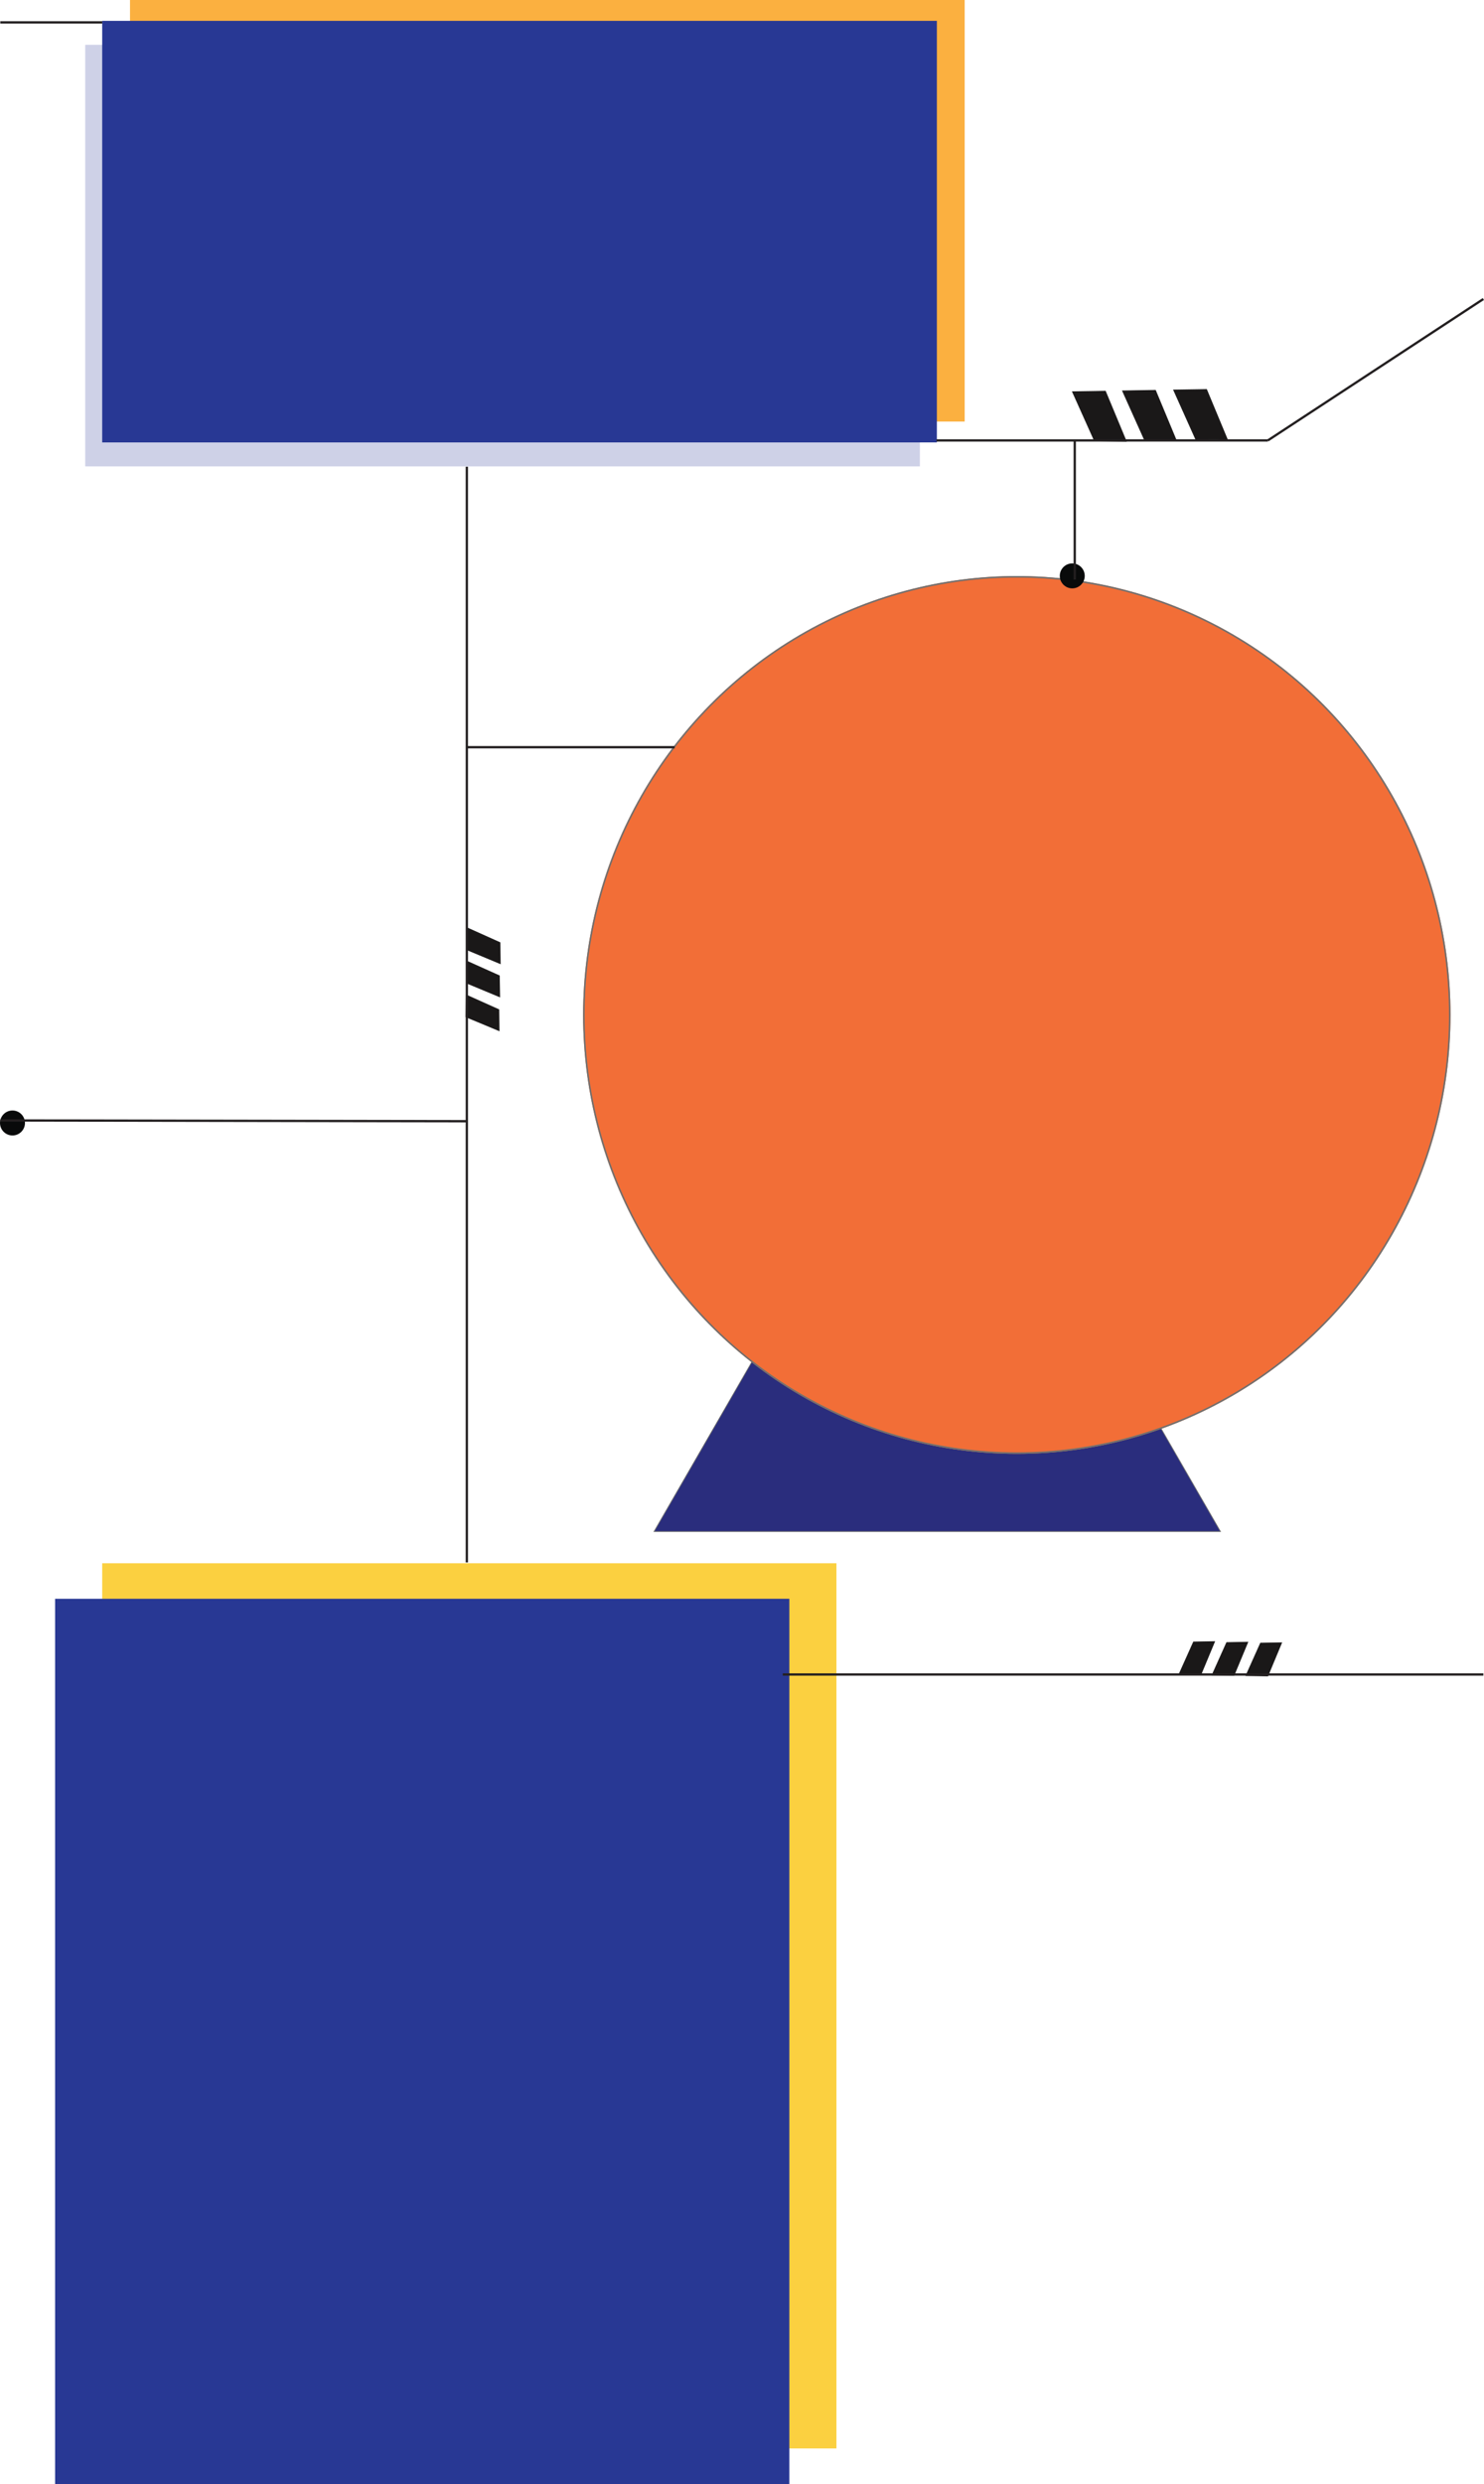 <svg xmlns="http://www.w3.org/2000/svg" width="1921.196" height="3214.542" viewBox="0 0 1921.196 3214.542">
  <g id="Group_6" data-name="Group 6" transform="translate(-0.127 -1293.537)">
    <rect id="Rectangle_28" data-name="Rectangle 28" width="1080.552" height="545.542" transform="translate(110.448 1351.537)" fill="#283894" opacity="0.23"/>
    <g id="Group_5" data-name="Group 5">
      <rect id="Rectangle_27" data-name="Rectangle 27" width="1080.552" height="545.542" transform="translate(168.448 1293.537)" fill="#fbb040"/>
      <rect id="Rectangle_7" data-name="Rectangle 7" width="1080.552" height="545.542" transform="translate(132.448 1320.537)" fill="#283894"/>
      <g id="Polygon_1" data-name="Polygon 1" transform="translate(846 2639)" fill="#2a2d7d">
        <path d="M 734.134 636.5 L 0.866 636.5 L 367.5 1.001 L 734.134 636.5 Z" stroke="none"/>
        <path d="M 367.5 2.001 L 1.731 636 L 733.269 636 L 367.5 2.001 M 367.5 0 L 735 637 L 0 637 L 367.5 0 Z" stroke="none" fill="#707070"/>
      </g>
      <rect id="Rectangle_29" data-name="Rectangle 29" width="950.552" height="1145.542" transform="translate(132.448 3316.537)" fill="#fbd040"/>
      <path id="Path_15" data-name="Path 15" d="M0,0H950.552V1145.542H0Z" transform="translate(71.448 3362.537)" fill="#283894"/>
      <g id="Ellipse_13" data-name="Ellipse 13" transform="translate(755 2039)" fill="#f26e37" stroke="#707070" stroke-width="2">
        <ellipse cx="561.5" cy="568" rx="561.5" ry="568" stroke="none"/>
        <ellipse cx="561.5" cy="568" rx="560.5" ry="567" fill="none"/>
      </g>
      <circle id="Ellipse_14" data-name="Ellipse 14" cx="16.16" cy="16.16" r="16.16" transform="translate(0.127 2730.631)" fill="#090a0a"/>
      <circle id="Ellipse_15" data-name="Ellipse 15" cx="16.16" cy="16.16" r="16.16" transform="translate(1372.127 2022.631)" fill="#090a0a"/>
      <g id="Group_1" data-name="Group 1" transform="translate(56.914 2826.488) rotate(-47)">
        <path id="Path_12" data-name="Path 12" d="M597.938,174.663,612.8,218.242,593.209,237.16l-16.216-43.579Z" transform="translate(18.878)" fill="#1a1818" stroke="#1a1818" stroke-miterlimit="10" stroke-width="1"/>
        <path id="Path_13" data-name="Path 13" d="M575.366,194.977l14.864,43.579-19.594,18.918L554.421,213.9Z" transform="translate(9.532 8.411)" fill="#1a1818" stroke="#1a1818" stroke-miterlimit="10" stroke-width="1"/>
        <path id="Path_14" data-name="Path 14" d="M552.343,215.744l14.864,43.579-19.594,18.918L531.4,234.662Z" transform="translate(0 17.009)" fill="#1a1818" stroke="#1a1818" stroke-miterlimit="10" stroke-width="1"/>
      </g>
      <g id="Group_4" data-name="Group 4" transform="translate(1606.998 1845.702) rotate(137)">
        <path id="Path_12-2" data-name="Path 12" d="M31.611,94.322,54.044,28.552,24.473,0,0,65.771Z" transform="translate(97.304 87.67)" fill="#1a1818" stroke="#1a1818" stroke-miterlimit="10" stroke-width="1"/>
        <path id="Path_13-2" data-name="Path 13" d="M31.611,94.322,54.044,28.552,24.473,0,0,65.771Z" transform="translate(49.134 44.317)" fill="#1a1818" stroke="#1a1818" stroke-miterlimit="10" stroke-width="1"/>
        <path id="Path_14-2" data-name="Path 14" d="M31.611,94.322,54.044,28.552,24.473,0,0,65.771Z" transform="translate(0 0)" fill="#1a1818" stroke="#1a1818" stroke-miterlimit="10" stroke-width="1"/>
      </g>
      <g id="Group_2" data-name="Group 2" transform="translate(1858.429 4008.861) rotate(-137)">
        <path id="Path_12-3" data-name="Path 12" d="M597.938,174.663,612.8,218.242,593.209,237.16l-16.216-43.579Z" transform="translate(18.878)" fill="#1a1818" stroke="#1a1818" stroke-miterlimit="10" stroke-width="1"/>
        <path id="Path_13-3" data-name="Path 13" d="M575.366,194.977l14.864,43.579-19.594,18.918L554.421,213.9Z" transform="translate(9.532 8.411)" fill="#1a1818" stroke="#1a1818" stroke-miterlimit="10" stroke-width="1"/>
        <path id="Path_14-3" data-name="Path 14" d="M552.343,215.744l14.864,43.579-19.594,18.918L531.4,234.662Z" transform="translate(0 17.009)" fill="#1a1818" stroke="#1a1818" stroke-miterlimit="10" stroke-width="1"/>
      </g>
      <g id="Vandyhacks" transform="translate(3135.062 2373) rotate(-180)">
        <line id="Line_25" data-name="Line 25" x2="132" transform="translate(3002.562 1050.5)" fill="none" stroke="#231f20" stroke-miterlimit="10" stroke-width="3"/>
        <line id="Line_26" data-name="Line 26" x2="429" transform="translate(1493.562 509.5)" fill="none" stroke="#231f20" stroke-miterlimit="10" stroke-width="3"/>
        <line id="Line_29" data-name="Line 29" x2="269" transform="translate(2261.562 112.5)" fill="none" stroke="#231f20" stroke-miterlimit="10" stroke-width="3"/>
        <line id="Line_31" data-name="Line 31" x2="604" y2="1" transform="translate(2530.562 -371.5)" fill="none" stroke="#231f20" stroke-miterlimit="10" stroke-width="3"/>
        <line id="Line_32" data-name="Line 32" x2="907" transform="translate(1214.562 -1087.5)" fill="none" stroke="#231f20" stroke-miterlimit="10" stroke-width="3"/>
        <line id="Line_30" data-name="Line 30" y1="1418" transform="translate(2530.562 -942.5)" fill="none" stroke="#231f20" stroke-miterlimit="10" stroke-width="3"/>
        <line id="Line_28" data-name="Line 28" y1="180" transform="translate(1743.562 329.5)" fill="none" stroke="#231f20" stroke-miterlimit="10" stroke-width="3"/>
        <line id="Line_27" data-name="Line 27" y1="183" x2="279" transform="translate(1214.562 509.5)" fill="none" stroke="#231f20" stroke-miterlimit="10" stroke-width="3"/>
      </g>
    </g>
  </g>
</svg>
